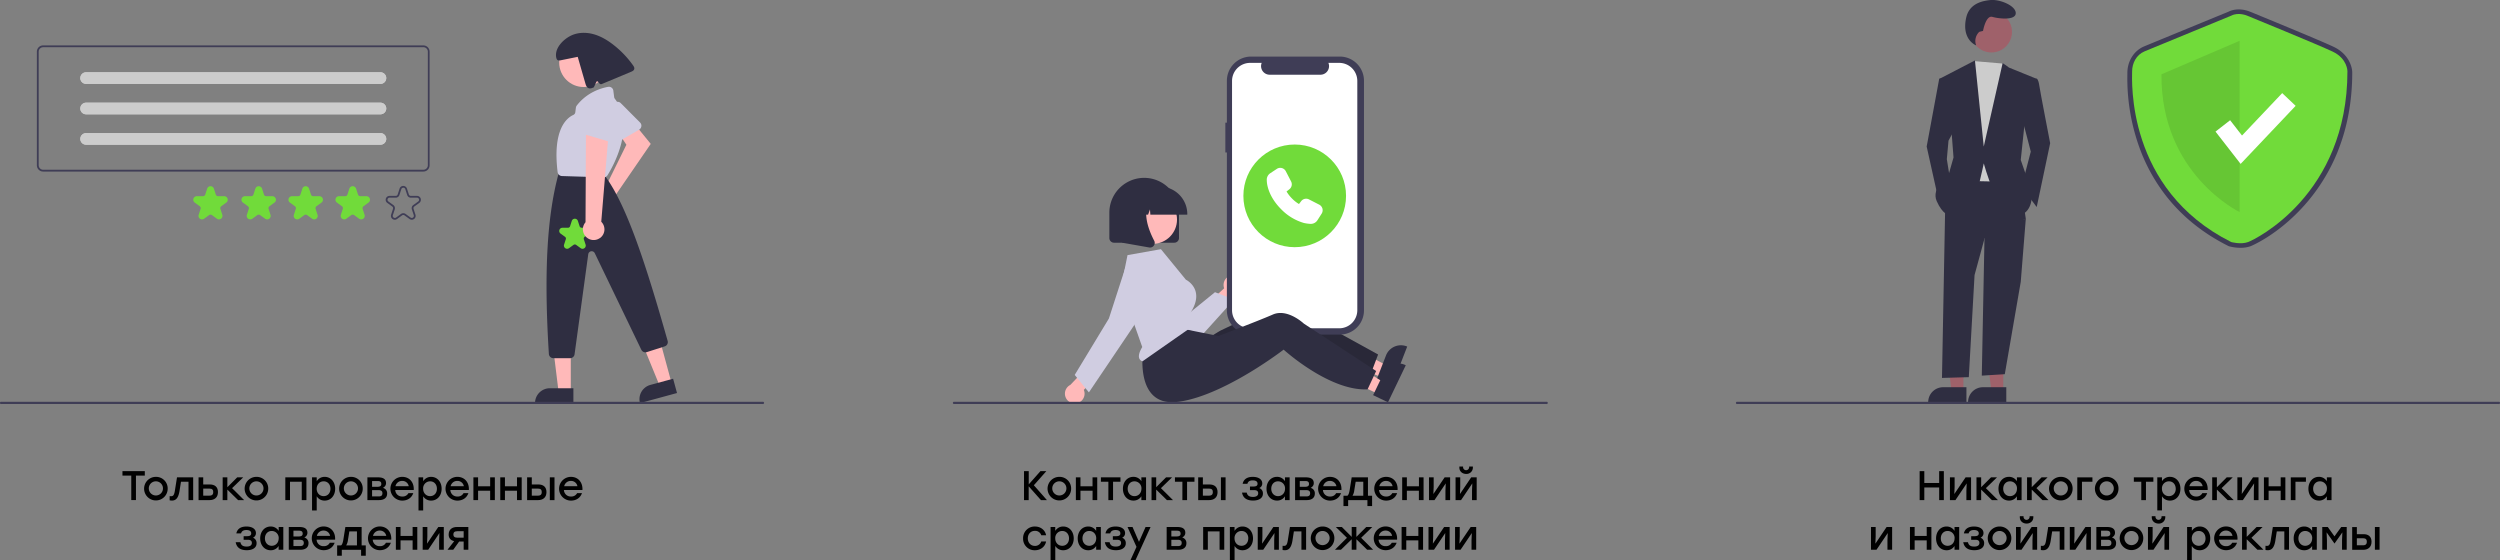<svg id="Layer_2" data-name="Layer 2" xmlns="http://www.w3.org/2000/svg" viewBox="0 0 2175.19 487.33"><rect x="0" y="0" width="2175.19" height="487.33" fill="#808080" stroke="none"/><defs><style>.cls-1{fill:#ffb9b9;}.cls-2{fill:#d0cde1;}.cls-3{fill:#2f2e41;}.cls-4{fill:#71db3a;}.cls-5{fill:#3f3d56;}.cls-6{fill:#ccc;}.cls-10,.cls-7{isolation:isolate;}.cls-7{opacity:0.1;}.cls-8{fill:#fff;}.cls-9{fill:#9f616a;}.cls-10{opacity:0.14;}</style></defs><path class="cls-1" d="M5431.53,2636a8.52,8.52,0,0,1,1.4-.3l19-38.56-5.8-8.69,12-10.45,15,18.4L5442.49,2641a9.1,9.1,0,1,1-12-4.59,9.58,9.58,0,0,1,1.06-.39Z" transform="translate(-4906.92 -2471.2)"/><path class="cls-2" d="M5463.92,2583.3a3.93,3.93,0,0,1-.88.7l-19.42,11.25a3.89,3.89,0,0,1-5.32-1.41l-.16-.29-9.44-20a3.88,3.88,0,0,1,1.33-4.89l12-8.19a3.89,3.89,0,0,1,5,.47l16.82,16.88a3.89,3.89,0,0,1,.08,5.43Z" transform="translate(-4906.92 -2471.2)"/><polygon class="cls-1" points="584.26 333.04 574.01 335.83 558.37 297.62 573.5 293.5 584.26 333.04"/><path class="cls-3" d="M5472.81,2806.09l19.77-5.37h0l3.39,12.44h0l-32.22,8.77h0A12.91,12.91,0,0,1,5472.81,2806.09Z" transform="translate(-4906.92 -2471.2)"/><polygon class="cls-1" points="496.63 340.86 486 340.86 480.95 299.88 496.63 299.88 496.63 340.86"/><path class="cls-3" d="M5385.34,2809h20.48v12.9h-33.38A12.89,12.89,0,0,1,5385.34,2809Z" transform="translate(-4906.92 -2471.2)"/><circle class="cls-1" cx="507.82" cy="54.43" r="21.28"/><path class="cls-3" d="M5402.9,2782.85h-14.52a3.93,3.93,0,0,1-3.9-3.66c-4.32-68.77-1.79-118.1,8-155.24a3,3,0,0,1,.16-.48l.77-1.94a3.87,3.87,0,0,1,3.62-2.45h29.86a3.84,3.84,0,0,1,3,1.36l4.05,4.73a3.11,3.11,0,0,1,.23.28c18.28,25.5,34.67,75.35,53.65,142.35a3.89,3.89,0,0,1-2.57,4.78l-15.6,5a3.93,3.93,0,0,1-4.7-2l-40.49-84a3,3,0,0,0-5.73.91l-11.9,87A3.92,3.92,0,0,1,5402.9,2782.85Z" transform="translate(-4906.92 -2471.2)"/><path class="cls-2" d="M5432.24,2625.51h-.13l-36.26-1.14a3.89,3.89,0,0,1-3.75-3.43c-4.6-37.21,8-47.18,13.64-49.73a3,3,0,0,0,1.75-2.38l.49-3.9a3.82,3.82,0,0,1,.77-1.9c8.83-11.44,20.89-15.1,27.29-16.27a3.89,3.89,0,0,1,4.52,3.15.58.58,0,0,1,0,.19l.73,5.6a3.12,3.12,0,0,0,.62,1.46c18.42,24.09-2.1,59.64-6.4,66.53h0A3.9,3.9,0,0,1,5432.24,2625.51Z" transform="translate(-4906.92 -2471.2)"/><path class="cls-3" d="M5457.68,2528a84.65,84.65,0,0,0-16.9-17.69c-5.37-4.2-11.35-7.78-17.95-9.5s-13.88-1.42-19.9,1.78-12.24,9.55-12.27,16.37c0,2.19.54,5.15,2.7,4.77l.62.08,15.6-3.15,6.65,23.06c.47,1.62,1.09,3.43,2.63,4.13s3.12,0,4.59-.58c.24-.1,2.31-4.75,2.31-4.75a.87.87,0,0,1,1.11-.52,1,1,0,0,1,.39.27l1.23,1.54a1.75,1.75,0,0,0,2,.52l25.44-10.63c1.17-.49,2.48-1.12,2.82-2.35S5458.38,2529,5457.68,2528Z" transform="translate(-4906.92 -2471.2)"/><path class="cls-4" d="M5413.78,2687.67a2.78,2.78,0,0,1-1.64-.54l-3.94-2.86a1.92,1.92,0,0,0-2.26,0l-3.94,2.86a2.78,2.78,0,0,1-3.89-.61,2.82,2.82,0,0,1-.4-2.5l1.51-4.64a1.89,1.89,0,0,0-.7-2.14l-3.94-2.87a2.79,2.79,0,0,1,1.64-5h4.87a1.91,1.91,0,0,0,1.83-1.32l1.5-4.64a2.79,2.79,0,0,1,5.3,0l1.51,4.64a1.89,1.89,0,0,0,1.82,1.32h4.88a2.79,2.79,0,0,1,1.63,5l-3.94,2.87a1.89,1.89,0,0,0-.7,2.14l1.51,4.64a2.8,2.8,0,0,1-2.65,3.65Z" transform="translate(-4906.92 -2471.2)"/><path class="cls-1" d="M5428.85,2678.4a9.3,9.3,0,0,0,2.28-13,9.82,9.82,0,0,0-1.06-1.26l6.74-81.34-20.06,2.76-.38,79a9.36,9.36,0,0,0,12.48,13.77Z" transform="translate(-4906.92 -2471.2)"/><path class="cls-2" d="M5438.12,2594.55a3.77,3.77,0,0,1-1.11-.16l-21.53-6.33a3.89,3.89,0,0,1-2.64-4.84c0-.1.06-.21.1-.31l8-20.58a3.88,3.88,0,0,1,4.47-2.4l14.22,3.09a3.9,3.9,0,0,1,3.07,3.92l-.66,23.82a3.89,3.89,0,0,1-3.89,3.79Z" transform="translate(-4906.92 -2471.2)"/><path class="cls-5" d="M5275.29,2620.48h-330.8A5.45,5.45,0,0,1,4939,2615v-98.85a5.45,5.45,0,0,1,5.45-5.45h330.8a5.46,5.46,0,0,1,5.45,5.45V2615A5.46,5.46,0,0,1,5275.29,2620.48Zm-330.8-108.19a3.9,3.9,0,0,0-3.9,3.89V2615a3.9,3.9,0,0,0,3.9,3.89h330.8a3.89,3.89,0,0,0,3.89-3.89v-98.85a3.89,3.89,0,0,0-3.89-3.89Z" transform="translate(-4906.92 -2471.2)"/><path class="cls-4" d="M5097.47,2662.1a3.05,3.05,0,0,1-1.8-.59l-4.34-3.16a2.1,2.1,0,0,0-2.48,0l-4.34,3.16a3.07,3.07,0,0,1-4.72-3.43l1.66-5.1a2.09,2.09,0,0,0-.76-2.36l-4.34-3.16a3.06,3.06,0,0,1,1.8-5.54h5.36a2.11,2.11,0,0,0,2-1.46l1.66-5.1a3.06,3.06,0,0,1,3.86-2,3.12,3.12,0,0,1,2,2l1.65,5.1a2.12,2.12,0,0,0,2,1.46H5102a3.06,3.06,0,0,1,1.8,5.54l-4.34,3.16a2.08,2.08,0,0,0-.77,2.36l1.66,5.1a3.08,3.08,0,0,1-2.92,4Z" transform="translate(-4906.92 -2471.2)"/><path class="cls-4" d="M5139.4,2662.1a3.05,3.05,0,0,1-1.8-.59l-4.34-3.16a2.1,2.1,0,0,0-2.48,0l-4.34,3.16a3.07,3.07,0,0,1-4.72-3.43l1.66-5.1a2.11,2.11,0,0,0-.77-2.36l-4.34-3.16a3.06,3.06,0,0,1,1.8-5.54h5.37a2.1,2.1,0,0,0,2-1.46l1.66-5.1a3.06,3.06,0,0,1,5.83,0l1.66,5.1a2.11,2.11,0,0,0,2,1.46H5144A3.07,3.07,0,0,1,5147,2645a3,3,0,0,1-1.27,2.47l-4.34,3.16a2.09,2.09,0,0,0-.76,2.36l1.65,5.1a3,3,0,0,1-1.11,3.43A3.05,3.05,0,0,1,5139.4,2662.1Z" transform="translate(-4906.92 -2471.2)"/><path class="cls-4" d="M5180.3,2662.1a3.05,3.05,0,0,1-1.8-.59l-4.35-3.16a2.1,2.1,0,0,0-2.48,0l-4.34,3.16a3.07,3.07,0,0,1-4.28-.68,3.1,3.1,0,0,1-.43-2.75l1.66-5.1a2.11,2.11,0,0,0-.77-2.36l-4.34-3.16a3.06,3.06,0,0,1,1.8-5.54h5.36a2.11,2.11,0,0,0,2-1.46l1.66-5.1a3.06,3.06,0,0,1,5.83,0l1.66,5.1a2.1,2.1,0,0,0,2,1.46h5.37a3.06,3.06,0,0,1,1.8,5.54l-4.34,3.16a2.11,2.11,0,0,0-.77,2.36l1.66,5.1a3,3,0,0,1-1.11,3.43A3.08,3.08,0,0,1,5180.3,2662.1Z" transform="translate(-4906.92 -2471.2)"/><path class="cls-4" d="M5221.19,2662.1a3.08,3.08,0,0,1-1.8-.59l-4.34-3.16a2.1,2.1,0,0,0-2.48,0l-4.34,3.16a3.06,3.06,0,0,1-4.71-3.43l1.65-5.1a2.09,2.09,0,0,0-.76-2.36l-4.34-3.16a3.06,3.06,0,0,1,1.8-5.54h5.36a2.11,2.11,0,0,0,2-1.46l1.66-5.1a3.06,3.06,0,0,1,3.86-2,3.12,3.12,0,0,1,2,2l1.65,5.1a2.12,2.12,0,0,0,2,1.46h5.37a3.06,3.06,0,0,1,1.8,5.54l-4.34,3.16a2.11,2.11,0,0,0-.77,2.36l1.66,5.1a3.08,3.08,0,0,1-2.92,4Z" transform="translate(-4906.92 -2471.2)"/><path class="cls-5" d="M5250.41,2662.4a3.38,3.38,0,0,1-3.2-4.41l1.66-5.11a1.8,1.8,0,0,0-.66-2l-4.34-3.15a3.37,3.37,0,0,1-.74-4.7,3.33,3.33,0,0,1,2.72-1.39h5.37a1.8,1.8,0,0,0,1.72-1.25l1.65-5.1a3.37,3.37,0,0,1,6.41,0l1.65,5.1a1.81,1.81,0,0,0,1.72,1.25h5.37a3.37,3.37,0,0,1,2,6.09l-4.34,3.15a1.8,1.8,0,0,0-.66,2l1.66,5.11a3.36,3.36,0,0,1-5.18,3.76l-4.34-3.15a1.79,1.79,0,0,0-2.13,0l-4.34,3.15A3.33,3.33,0,0,1,5250.41,2662.4Zm7.39-5.71a3.32,3.32,0,0,1,2,.65l4.34,3.15a1.81,1.81,0,0,0,2.79-2l-1.66-5.11a3.37,3.37,0,0,1,1.22-3.76l4.34-3.15a1.81,1.81,0,0,0-1.06-3.27h-5.37a3.37,3.37,0,0,1-3.2-2.33l-1.65-5.1a1.81,1.81,0,0,0-2.28-1.16,1.83,1.83,0,0,0-1.17,1.16l-1.65,5.1a3.36,3.36,0,0,1-3.2,2.33h-5.37a1.81,1.81,0,0,0-1.06,3.27l4.34,3.15a3.37,3.37,0,0,1,1.22,3.76l-1.66,5.11a1.81,1.81,0,0,0,2.79,2l4.34-3.15A3.33,3.33,0,0,1,5257.8,2656.69Z" transform="translate(-4906.92 -2471.2)"/><path class="cls-6" d="M4981.85,2534.08a5.06,5.06,0,0,0,0,10.12h256.08a5.06,5.06,0,0,0,0-10.12Z" transform="translate(-4906.92 -2471.2)"/><path class="cls-6" d="M4981.85,2560.54a5.06,5.06,0,0,0,0,10.12h256.08a5.06,5.06,0,0,0,0-10.12Z" transform="translate(-4906.92 -2471.2)"/><path class="cls-6" d="M4981.85,2587a5.06,5.06,0,0,0,0,10.12h256.08a5.06,5.06,0,0,0,0-10.12Z" transform="translate(-4906.92 -2471.2)"/><path class="cls-6" d="M4981.85,2534.08a5.06,5.06,0,0,0,0,10.12h256.08a5.06,5.06,0,0,0,0-10.12Z" transform="translate(-4906.92 -2471.2)"/><path class="cls-6" d="M4981.85,2560.54a5.06,5.06,0,0,0,0,10.12h256.08a5.06,5.06,0,0,0,0-10.12Z" transform="translate(-4906.92 -2471.2)"/><path class="cls-6" d="M4981.85,2587a5.06,5.06,0,0,0,0,10.12h256.08a5.06,5.06,0,0,0,0-10.12Z" transform="translate(-4906.92 -2471.2)"/><path class="cls-5" d="M6856.24,2686.81a38.74,38.74,0,0,1-9.53-1.23l-.61-.17-.57-.29c-20.57-10.31-37.92-23.93-51.57-40.48a153,153,0,0,1-26-46.24,177.86,177.86,0,0,1-10.07-62.69c0-.45,0-.79,0-1,0-10.37,5.76-19.47,14.66-23.18,6.82-2.84,68.72-28.27,73.19-30.1,8.43-4.22,17.41-.7,18.85-.09,3.22,1.32,60.45,24.73,72.81,30.62,12.75,6.06,16.15,17,16.15,22.45,0,24.83-4.3,48-12.79,69a159.67,159.67,0,0,1-28.7,46.26c-23.43,26.37-46.87,35.71-47.09,35.8A25.84,25.84,0,0,1,6856.24,2686.81Zm-5.64-11.33c2.08.47,6.88,1.17,10,0,4-1.45,24.1-11.89,42.9-33.05,26-29.24,39.17-66,39.18-109.24,0-.88-.66-7.13-8.94-11.07-12.44-5.92-73.45-30.87-74.07-31.12l-.17-.08c-1.28-.53-5.35-1.66-8.15-.19l-.56.26c-.68.28-68.09,28-75.28,31-5,2.1-6.82,7.29-6.82,11.45,0,.3,0,.74,0,1.31C6768.11,2564.34,6775,2637.16,6850.6,2675.48Z" transform="translate(-4906.92 -2471.2)"/><path class="cls-4" d="M6848.26,2484.84s-68,27.94-75.31,31-10.93,10.33-10.93,17.62-5.46,102.38,86.24,148.35c0,0,8.32,2.31,14.64,0s86.47-41.17,86.47-148.66c0,0,0-10.93-12.75-17s-74.41-31.28-74.41-31.28S6854.64,2481.5,6848.26,2484.84Z" transform="translate(-4906.92 -2471.2)"/><g class="cls-7"><path d="M6855.55,2506.71v149s-68.63-33-68-119.87Z" transform="translate(-4906.92 -2471.2)"/></g><polygon class="cls-8" points="1949.52 142.61 1927.66 114.5 1940.37 104.61 1950.72 117.92 1985.69 81.01 1997.38 92.09 1949.52 142.61"/><polygon class="cls-9" points="1743 300.54 1727.77 300.54 1732.68 340.32 1742.99 340.32 1743 300.54"/><path class="cls-3" d="M6652.55,2821.53h-33.26v-.42a12.94,12.94,0,0,1,12.94-13h20.32Z" transform="translate(-4906.92 -2471.2)"/><polygon class="cls-9" points="1708.31 300.54 1693.09 300.54 1697.99 340.32 1708.31 340.32 1708.31 300.54"/><path class="cls-3" d="M6617.86,2821.53H6584.6v-.42a13,13,0,0,1,12.95-13h20.31Z" transform="translate(-4906.92 -2471.2)"/><polygon class="cls-3" points="1762.6 190.37 1758.21 245.19 1744.32 325.58 1724.31 326.83 1726.78 200.6 1762.6 190.37"/><path class="cls-3" d="M6611.05,2620.64l52.62.73,5.85,40.2-35.82,16.81-8.77,32.16-5,88.82-23.34.67,2.8-149.43Z" transform="translate(-4906.92 -2471.2)"/><circle class="cls-9" cx="1732.68" cy="27.74" r="17.9"/><polygon class="cls-6" points="1743.18 55.36 1752.36 66.84 1747.98 158.21 1713.62 157.47 1707.78 77.8 1715.09 57.34 1717.83 53.19 1743.18 55.36"/><path class="cls-3" d="M6665.86,2572.4l8,30.7-8,30.69,13.16,17.55,11.7-55.55s-8.78-45.32-9.51-50.44-2.19-5.84-2.19-5.84l-5.85.73Z" transform="translate(-4906.92 -2471.2)"/><polygon class="cls-3" points="1700.47 112.89 1695.35 122.39 1693.89 138.47 1696.81 156.74 1686.58 173.55 1676.35 127.51 1687.31 68.3 1691.7 68.3 1700.47 112.89"/><path class="cls-3" d="M6626.1,2510l.22.7s-12.9-4.84-8.69-24c2.63-11.95,13-14.65,21.15-15.46s22,4.88,22,11.39-14.64,4.88-20.34,3.26-8.13,12.2-8.13,12.2l-3.26.82A10.87,10.87,0,0,0,6626.1,2510Z" transform="translate(-4906.92 -2471.2)"/><path class="cls-3" d="M6668.06,2582.63l-2.93,27.77,5.85,16.82,3.65,16.08s0,15.34-14.61,16.08-27.05-46.05-27.05-46.05-2.19,10.23-3.65,16.08-26.31,29.23-26.31,29.23-5.85-.73-11-12.42,10.23-22.66,10.23-22.66l4.39-15.35-1.46-19-10.24-49.7,30.34-15.72,7.67,74.92,16.45-72.73,5.48,4,23.39,9.51Z" transform="translate(-4906.92 -2471.2)"/><polygon class="cls-1" points="1202.39 328.31 1206.41 317.97 1168.47 297.56 1162.54 312.81 1202.39 328.31"/><path class="cls-3" d="M6130.84,2772.55a13.92,13.92,0,0,0-18,7.92h0l-2.71,7-4.18,10.75-1,2.63,13.39,5.21,12.95-33.32Z" transform="translate(-4906.92 -2471.2)"/><path class="cls-3" d="M6105.94,2779.62l-1.74,4.64-4.36,11.56-.11.29c-11.11,1.43-23.29-1.37-34.55-5.72a140.79,140.79,0,0,1-13.22-5.9c-6.37-3.22-12.08-6.61-16.63-9.52-6.85-4.4-11.08-7.7-11.08-7.7s-1.12,1-3.15,2.75c-2.71,2.32-7.05,5.95-12.54,10.21q-3.15,2.46-6.75,5.15c-17.72,13.15-40.47-21.93-40.47-21.93s6.4-4.08,8.07-4.87c5.38-2.54,18-8.55,28.93-13.89,5.62-2.75,10.77-5.34,14.23-7.17,12.25-6.52,27.47,5.82,27.47,5.82Z" transform="translate(-4906.92 -2471.2)"/><g class="cls-10"><path d="M6105.94,2779.62l-1.74,4.64-4.36,11.56-.11.29c-11.11,1.43-23.29-1.37-34.55-5.72a140.79,140.79,0,0,1-13.22-5.9c-6.37-3.22-12.08-6.61-16.63-9.52-6.85-4.4-11.08-7.7-11.08-7.7s-1.12,1-3.15,2.75c-2.71,2.32-7.05,5.95-12.54,10.21q-3.15,2.46-6.75,5.15c-17.72,13.15-40.47-21.93-40.47-21.93s6.4-4.08,8.07-4.87c5.38-2.54,18-8.55,28.93-13.89,5.62-2.75,10.77-5.34,14.23-7.17,12.25-6.52,27.47,5.82,27.47,5.82Z" transform="translate(-4906.92 -2471.2)"/></g><path class="cls-1" d="M5978.53,2710.77a8.47,8.47,0,0,0-6.88,9.81,7.22,7.22,0,0,0,.39,1.45l-14.27,13.11,5.86,10.62,19.88-18.81a8.52,8.52,0,0,0-5-16.18Z" transform="translate(-4906.92 -2471.2)"/><path class="cls-2" d="M5935.62,2770.4c-.64,0-1.29,0-1.93-.08a22.78,22.78,0,0,1-18.36-12.26l-22.85-44a12.62,12.62,0,0,1,21.82-12.63l21.08,47.29,28.68-23.3,16.61,6.46-28,31A23.08,23.08,0,0,1,5935.62,2770.4Z" transform="translate(-4906.92 -2471.2)"/><path class="cls-1" d="M5844,2822a8.49,8.49,0,0,0,6.37-10.16,8.72,8.72,0,0,0-.46-1.42l13.56-13.84-6.4-10.29-18.88,19.81A8.52,8.52,0,0,0,5844,2822Z" transform="translate(-4906.92 -2471.2)"/><path class="cls-5" d="M5973.07,2577.91h1.33V2541.5a21.08,21.08,0,0,1,21.08-21.08h77.14a21.07,21.07,0,0,1,21.07,21.08v199.75a21.07,21.07,0,0,1-21.07,21.08h-77.14a21.08,21.08,0,0,1-21.08-21.08V2603.83h-1.33Z" transform="translate(-4906.92 -2471.2)"/><path class="cls-8" d="M5994.63,2525.91h10.06a7.49,7.49,0,0,0,6.93,10.3h44.19a7.48,7.48,0,0,0,7.48-7.48,7.35,7.35,0,0,0-.56-2.82h9.41a15.74,15.74,0,0,1,15.74,15.73h0v199.47a15.74,15.74,0,0,1-15.74,15.73h-77.51a15.73,15.73,0,0,1-15.74-15.73h0V2541.64A15.73,15.73,0,0,1,5994.63,2525.91Z" transform="translate(-4906.92 -2471.2)"/><circle class="cls-4" cx="1126.5" cy="170.41" r="44.66"/><path class="cls-3" d="M5928.66,2682.37h-52.45a4.07,4.07,0,0,1-4.07-4.07v-22.6a30.3,30.3,0,0,1,60.59,0v22.6A4.08,4.08,0,0,1,5928.66,2682.37Z" transform="translate(-4906.92 -2471.2)"/><polygon class="cls-1" points="1199.19 342.84 1203.99 332.85 1167.72 309.58 1160.64 324.33 1199.19 342.84"/><path class="cls-3" d="M6129.64,2788.82a13.91,13.91,0,0,0-18.56,6.51h0l-3.24,6.74-5,10.39-1.22,2.55,12.94,6.23,15.48-32.23Z" transform="translate(-4906.92 -2471.2)"/><path class="cls-3" d="M6104.28,2794l-2.1,4.48-5.24,11.2-.12.28c-11.19.57-23.12-3.16-34-8.36a139.54,139.54,0,0,1-12.73-6.9c-6.11-3.7-11.53-7.52-15.85-10.77-6.49-4.91-10.46-8.53-10.46-8.53s-1.19.93-3.34,2.5c-2.89,2.11-7.49,5.39-13.3,9.22-2.21,1.48-4.59,3-7.12,4.62-18.68,11.74-45.25,26.05-67.85,29.07-39.68,5.3-30.34-47.66-30.34-47.66l31.58-16.4,13.41,2.72,14.93,3,5.29,1.08,2.73-1c5.56-2.13,18.63-7.15,29.91-11.63,5.82-2.32,11.15-4.49,14.74-6.06,12.72-5.56,26.95,7.91,26.95,7.91Z" transform="translate(-4906.92 -2471.2)"/><circle class="cls-1" cx="1002.94" cy="191.03" r="21.15"/><path class="cls-2" d="M5882.35,2720.93l18.42,52.23-.11.18c-2.56,4.24-3.4,7.65-2.42,9.88a4.31,4.31,0,0,0,2.73,2.36l43.59-30.47L5943,2742.9l.09-.14c4.21-6.74,5.58-12.85,4.05-18.15-2-6.87-8.25-10-8.31-10l-.15-.11L5917,2688l-29.06,5.17Z" transform="translate(-4906.92 -2471.2)"/><path class="cls-2" d="M5854.34,2812.6,5842,2797.41l29.75-49.1,13.87-42.88.43.14-.43-.14a17.23,17.23,0,0,1,32.78,10.61,17.49,17.49,0,0,1-2.07,4.26l-25.46,38.14Z" transform="translate(-4906.92 -2471.2)"/><path class="cls-3" d="M5939.89,2658h-32.07l-.33-4.61-1.64,4.61h-4.94l-.65-9.13L5897,2658h-9.55v-.46a24,24,0,0,1,24-24h4.52a24,24,0,0,1,24,24Z" transform="translate(-4906.92 -2471.2)"/><path class="cls-3" d="M5907.56,2686.59a4.37,4.37,0,0,1-.72-.06l-23.48-4.15v-38.81h25.85l-.64.75c-8.91,10.39-2.2,27.22,2.59,36.34a4.06,4.06,0,0,1-3.6,5.93Z" transform="translate(-4906.92 -2471.2)"/><path class="cls-5" d="M6252.32,2822.71H5736.71a1,1,0,0,1,0-1.91h515.61a1,1,0,1,1,0,1.91Z" transform="translate(-4906.92 -2471.2)"/><path class="cls-8" d="M6057.56,2652.74a5.57,5.57,0,0,0-2.73-3.44l-9-4.61a5.4,5.4,0,0,0-6.75,1.49l-1.95,2.53a28.74,28.74,0,0,1-6-4.74,29.78,29.78,0,0,1-4.81-6.17l2.47-1.94a5.44,5.44,0,0,0,1.49-6.76l-4.61-8.89a5.46,5.46,0,0,0-3.44-2.79,5.4,5.4,0,0,0-4.35.71l-5.71,3.77a6.8,6.8,0,0,0-3.05,6.23,25.33,25.33,0,0,0,.78,5.52c1.68,6.82,5.9,13.83,11.81,19.67a45,45,0,0,0,19.68,11.88,35.51,35.51,0,0,0,5.58.78h.45a6.75,6.75,0,0,0,5.78-3.18l3.7-5.78a5.49,5.49,0,0,0,.65-4.28Z" transform="translate(-4906.92 -2471.2)"/><path d="M5032.91,2885h-7.7v21.31h-4.07V2885h-7.67v-3.89h19.44Z" transform="translate(-4906.92 -2471.2)"/><path d="M5052.82,2896.43a10.26,10.26,0,1,1-10.26-10.33A10.09,10.09,0,0,1,5052.82,2896.43Zm-16.42,0a6.16,6.16,0,1,0,6.16-6.44A6.12,6.12,0,0,0,5036.4,2896.43Z" transform="translate(-4906.92 -2471.2)"/><path d="M5075,2886.53v19.8h-4.07v-16h-6.55l-1.3,8.28c-1,5.9-3.16,8.13-6.55,8.13a13.71,13.71,0,0,1-2-.21v-3.67c.39,0,.79.1,1.19.1,1.9,0,2.73-1,3.34-4.71l1.87-11.74Z" transform="translate(-4906.92 -2471.2)"/><path d="M5096.56,2899.38c0,4.76-3.17,6.95-7.24,6.95h-9.64v-19.8h4.06v6.19h5.73C5093.54,2892.72,5096.56,2894.63,5096.56,2899.38Zm-4.1,0c0-1.83-.73-3.06-3.21-3.06h-5.51v6.12h5.47C5091.7,2902.44,5092.46,2901.15,5092.46,2899.38Z" transform="translate(-4906.92 -2471.2)"/><path d="M5114.05,2906.33l-9.32-9.14v9.14h-4.07v-19.8h4.07v8.57l8.57-8.57h5.22l-9.68,9.4,10.47,10.4Z" transform="translate(-4906.92 -2471.2)"/><path d="M5140.3,2896.43A10.26,10.26,0,1,1,5130,2886.1,10.09,10.09,0,0,1,5140.3,2896.43Zm-16.42,0A6.16,6.16,0,1,0,5130,2890,6.12,6.12,0,0,0,5123.88,2896.43Z" transform="translate(-4906.92 -2471.2)"/><path d="M5173.53,2906.33h-4.07v-16h-10.22v16h-4.07v-19.8h18.36Z" transform="translate(-4906.92 -2471.2)"/><path d="M5198.54,2896.43c0,6.05-3.85,10.33-9.14,10.33a8,8,0,0,1-6.91-3.74v12.31h-4.07v-28.8h4.07v3.39a8,8,0,0,1,6.95-3.82C5194.62,2886.1,5198.54,2890.39,5198.54,2896.43Zm-4.1,0c0-3.78-2.45-6.44-5.9-6.44s-6.08,2.66-6.08,6.44,2.62,6.45,6.08,6.45S5194.44,2900.25,5194.44,2896.43Z" transform="translate(-4906.92 -2471.2)"/><path d="M5222.52,2896.43a10.26,10.26,0,1,1-10.26-10.33A10.09,10.09,0,0,1,5222.52,2896.43Zm-16.41,0a6.16,6.16,0,1,0,6.15-6.44A6.12,6.12,0,0,0,5206.11,2896.43Z" transform="translate(-4906.92 -2471.2)"/><path d="M5243.76,2900.64c0,3.75-2.7,5.69-7.09,5.69h-10.08v-19.8h9.21c4.29,0,7,1.37,7,5,0,2-1.08,3.2-2.7,4.17A4.79,4.79,0,0,1,5243.76,2900.64Zm-8.28-10.9h-4.82v5h4.75c2.45,0,3.28-1,3.28-2.41C5238.69,2890.71,5238,2889.74,5235.48,2889.74Zm4.18,10.58c0-1.62-.87-2.66-3.28-2.66h-5.72v5.47h5.76C5238.94,2903.13,5239.66,2902,5239.66,2900.32Z" transform="translate(-4906.92 -2471.2)"/><path d="M5266.91,2897.55h-16.09a5.86,5.86,0,0,0,6.19,5.65,5.55,5.55,0,0,0,5.29-2.95h4.21c-1.55,4.43-5.33,6.51-9.54,6.51a10.33,10.33,0,0,1-.07-20.66C5263.27,2886.1,5267.3,2891,5266.91,2897.55Zm-15.88-3.31h11.52a5.6,5.6,0,0,0-5.65-4.61A5.85,5.85,0,0,0,5251,2894.24Z" transform="translate(-4906.92 -2471.2)"/><path d="M5291.17,2896.43c0,6.05-3.85,10.33-9.14,10.33a8,8,0,0,1-6.91-3.74v12.31h-4.07v-28.8h4.07v3.39a8,8,0,0,1,6.94-3.82C5287.25,2886.1,5291.17,2890.39,5291.17,2896.43Zm-4.1,0c0-3.78-2.45-6.44-5.91-6.44a6.08,6.08,0,0,0-6.08,6.44c0,3.82,2.63,6.45,6.08,6.45S5287.07,2900.25,5287.07,2896.43Z" transform="translate(-4906.92 -2471.2)"/><path d="M5314.86,2897.55h-16.09a5.86,5.86,0,0,0,6.19,5.65,5.54,5.54,0,0,0,5.29-2.95h4.21c-1.54,4.43-5.32,6.51-9.54,6.51a10.33,10.33,0,0,1-.07-20.66C5311.22,2886.1,5315.26,2891,5314.86,2897.55Zm-15.87-3.31h11.51a5.6,5.6,0,0,0-5.65-4.61A5.83,5.83,0,0,0,5299,2894.24Z" transform="translate(-4906.92 -2471.2)"/><path d="M5337.47,2886.53v19.8h-4.07v-8.17h-10.51v8.17h-4.07v-19.8h4.07v7.78h10.51v-7.78Z" transform="translate(-4906.92 -2471.2)"/><path d="M5360.83,2886.53v19.8h-4.07v-8.17h-10.51v8.17h-4.06v-19.8h4.06v7.78h10.51v-7.78Z" transform="translate(-4906.92 -2471.2)"/><path d="M5382.39,2899.38c0,4.76-3.16,6.95-7.23,6.95h-9.61v-19.8h4.07v6.19h5.68C5379.37,2892.72,5382.39,2894.63,5382.39,2899.38Zm-4.1,0c0-1.83-.72-3.06-3.2-3.06h-5.47v6.12h5.4C5377.5,2902.44,5378.29,2901.15,5378.29,2899.38Zm11.09-12.85v19.8h-4.07v-19.8Z" transform="translate(-4906.92 -2471.2)"/><path d="M5413.68,2897.55h-16.09a5.86,5.86,0,0,0,6.19,5.65,5.56,5.56,0,0,0,5.29-2.95h4.21c-1.55,4.43-5.32,6.51-9.54,6.51a10.33,10.33,0,0,1-.07-20.66C5410,2886.1,5414.07,2891,5413.68,2897.55Zm-15.88-3.31h11.52a5.6,5.6,0,0,0-5.65-4.61A5.85,5.85,0,0,0,5397.8,2894.24Z" transform="translate(-4906.92 -2471.2)"/><path d="M5130.16,2943.92c0,3.81-3.34,6-8.53,6-6.19,0-8.89-2.84-9.64-6.94h4.1c.58,2.73,2.34,3.78,5.44,3.78s4.53-1.26,4.53-3.17c0-1.37-.65-2.74-3.49-2.74h-3.67v-3.13h3c2.77,0,3.6-1,3.6-2.45,0-1.62-1.12-2.91-4.21-2.91-2.13,0-4.07.68-4.61,2.95h-4.14c.72-3.46,3.31-6,8.82-6,5,0,8.24,2.2,8.24,5.73a4.23,4.23,0,0,1-2.59,4A4.88,4.88,0,0,1,5130.16,2943.92Z" transform="translate(-4906.92 -2471.2)"/><path d="M5153.42,2929.73v19.8h-4.07v-3.31a7.9,7.9,0,0,1-6.91,3.74c-5.29,0-9.14-4.28-9.14-10.33s3.92-10.33,9.1-10.33a8,8,0,0,1,7,3.82v-3.39Zm-4,9.9a6.08,6.08,0,0,0-6.09-6.44c-3.45,0-5.9,2.66-5.9,6.44s2.48,6.45,5.9,6.45S5149.39,2943.45,5149.39,2939.63Z" transform="translate(-4906.92 -2471.2)"/><path d="M5175.34,2943.84c0,3.75-2.7,5.69-7.09,5.69h-10.08v-19.8h9.22c4.28,0,7,1.37,7,5,0,2-1.08,3.2-2.7,4.17A4.79,4.79,0,0,1,5175.34,2943.84Zm-8.28-10.9h-4.82v5H5167c2.45,0,3.28-1,3.28-2.41C5170.27,2933.91,5169.55,2932.94,5167.06,2932.94Zm4.18,10.58c0-1.62-.86-2.66-3.28-2.66h-5.72v5.47H5168C5170.52,2946.33,5171.24,2945.18,5171.24,2943.52Z" transform="translate(-4906.92 -2471.2)"/><path d="M5198.49,2940.75H5182.4a5.86,5.86,0,0,0,6.19,5.65,5.54,5.54,0,0,0,5.29-3h4.21c-1.54,4.43-5.32,6.51-9.53,6.51a10.33,10.33,0,0,1-.08-20.66C5194.86,2929.3,5198.89,2934.23,5198.49,2940.75Zm-15.87-3.31h11.51a5.6,5.6,0,0,0-5.65-4.61A5.83,5.83,0,0,0,5182.62,2937.44Z" transform="translate(-4906.92 -2471.2)"/><path d="M5225.17,2945.72v9h-4.07v-5.15h-16.78v5.15h-4.06v-9h3.45c.9-.69,1.48-2.2,1.95-5l1.76-11h14.15v16Zm-7.67,0v-12.17h-6.62l-1.19,7.34a12,12,0,0,1-1.55,4.83Z" transform="translate(-4906.92 -2471.2)"/><path d="M5247.34,2940.75h-16.09a5.87,5.87,0,0,0,6.19,5.65,5.54,5.54,0,0,0,5.29-3H5247c-1.55,4.43-5.33,6.51-9.54,6.51a10.33,10.33,0,0,1-.07-20.66C5243.71,2929.3,5247.74,2934.23,5247.34,2940.75Zm-15.87-3.31H5243a5.61,5.61,0,0,0-5.65-4.61A5.84,5.84,0,0,0,5231.47,2937.44Z" transform="translate(-4906.92 -2471.2)"/><path d="M5270,2929.73v19.8h-4.07v-8.17h-10.51v8.17h-4.07v-19.8h4.07v7.78h10.51v-7.78Z" transform="translate(-4906.92 -2471.2)"/><path d="M5293.06,2929.73v19.8H5289v-8.28l.26-6.26-9.79,14.54h-4.79v-19.8h4.07V2938l-.26,6.23,9.79-14.51Z" transform="translate(-4906.92 -2471.2)"/><path d="M5314.41,2929.73v19.8h-4.07v-7.16h-3.92l-5.15,7.16h-5l5.79-7.45c-2.73-.68-4.78-2.41-4.78-5.72,0-4.57,3.13-6.63,7.19-6.63Zm-4.07,9.29v-5.61h-5.65c-2.52,0-3.31,1.22-3.31,2.88s1,2.73,3.42,2.73Z" transform="translate(-4906.92 -2471.2)"/><path d="M6598.21,2881.13v25.2h-4.06v-11h-12.93v11h-4.06v-25.2h4.06v10.3h12.93v-10.3Z" transform="translate(-4906.92 -2471.2)"/><path d="M6621.9,2886.53v19.8h-4.07v-8.28l.26-6.26-9.79,14.54h-4.79v-19.8h4.07v8.28l-.26,6.23,9.8-14.51Z" transform="translate(-4906.92 -2471.2)"/><path d="M6640,2906.33l-9.32-9.14v9.14h-4.07v-19.8h4.07v8.57l8.57-8.57h5.21l-9.68,9.4,10.48,10.4Z" transform="translate(-4906.92 -2471.2)"/><path d="M6665.86,2886.53v19.8h-4.07V2903a7.91,7.91,0,0,1-6.91,3.74c-5.29,0-9.14-4.28-9.14-10.33s3.92-10.33,9.1-10.33a8,8,0,0,1,6.95,3.82v-3.39Zm-4,9.9a6.08,6.08,0,0,0-6.09-6.44c-3.45,0-5.9,2.66-5.9,6.44s2.48,6.45,5.9,6.45S6661.83,2900.25,6661.83,2896.43Z" transform="translate(-4906.92 -2471.2)"/><path d="M6684,2906.33l-9.32-9.14v9.14h-4.07v-19.8h4.07v8.57l8.57-8.57h5.22l-9.69,9.4,10.48,10.4Z" transform="translate(-4906.92 -2471.2)"/><path d="M6710.25,2896.43A10.26,10.26,0,1,1,6700,2886.1,10.09,10.09,0,0,1,6710.25,2896.43Zm-16.42,0A6.16,6.16,0,1,0,6700,2890,6.12,6.12,0,0,0,6693.83,2896.43Z" transform="translate(-4906.92 -2471.2)"/><path d="M6727.49,2890.35h-9.11v16h-4.06v-19.8h13.17Z" transform="translate(-4906.92 -2471.2)"/><path d="M6750.17,2896.43a10.26,10.26,0,1,1-10.26-10.33A10.09,10.09,0,0,1,6750.17,2896.43Zm-16.42,0a6.17,6.17,0,1,0,6.16-6.44A6.12,6.12,0,0,0,6733.75,2896.43Z" transform="translate(-4906.92 -2471.2)"/><path d="M6780.52,2890.35h-6.45v16H6770v-16h-6.48v-3.82h17Z" transform="translate(-4906.92 -2471.2)"/><path d="M6804.06,2896.43c0,6.05-3.85,10.33-9.14,10.33A8,8,0,0,1,6788,2903v12.31h-4.07v-28.8H6788v3.39a8,8,0,0,1,6.94-3.82C6800.14,2886.1,6804.06,2890.39,6804.06,2896.43Zm-4.1,0c0-3.78-2.45-6.44-5.91-6.44a6.08,6.08,0,0,0-6.08,6.44c0,3.82,2.63,6.45,6.08,6.45S6800,2900.25,6800,2896.43Z" transform="translate(-4906.92 -2471.2)"/><path d="M6827.75,2897.55h-16.09a5.86,5.86,0,0,0,6.19,5.65,5.55,5.55,0,0,0,5.29-2.95h4.21c-1.55,4.43-5.32,6.51-9.54,6.51a10.33,10.33,0,0,1-.07-20.66C6824.11,2886.1,6828.14,2891,6827.75,2897.55Zm-15.88-3.31h11.52a5.6,5.6,0,0,0-5.65-4.61A5.85,5.85,0,0,0,6811.87,2894.24Z" transform="translate(-4906.92 -2471.2)"/><path d="M6845.1,2906.33l-9.32-9.14v9.14h-4.07v-19.8h4.07v8.57l8.56-8.57h5.22l-9.68,9.4,10.48,10.4Z" transform="translate(-4906.92 -2471.2)"/><path d="M6872,2886.53v19.8h-4.07v-8.28l.26-6.26-9.8,14.54h-4.78v-19.8h4.07v8.28l-.26,6.23,9.79-14.51Z" transform="translate(-4906.92 -2471.2)"/><path d="M6895.36,2886.53v19.8h-4.07v-8.17h-10.51v8.17h-4.07v-19.8h4.07v7.78h10.51v-7.78Z" transform="translate(-4906.92 -2471.2)"/><path d="M6913.25,2890.35h-9.11v16h-4.07v-19.8h13.18Z" transform="translate(-4906.92 -2471.2)"/><path d="M6935.53,2886.53v19.8h-4.07V2903a7.9,7.9,0,0,1-6.91,3.74c-5.29,0-9.14-4.28-9.14-10.33s3.92-10.33,9.11-10.33a8,8,0,0,1,6.94,3.82v-3.39Zm-4,9.9a6.08,6.08,0,0,0-6.08-6.44c-3.46,0-5.91,2.66-5.91,6.44s2.49,6.45,5.91,6.45S6931.5,2900.25,6931.5,2896.43Z" transform="translate(-4906.92 -2471.2)"/><path d="M6553.22,2929.73v19.8h-4.07v-8.28l.25-6.26-9.79,14.54h-4.79v-19.8h4.07V2938l-.25,6.23,9.79-14.51Z" transform="translate(-4906.92 -2471.2)"/><path d="M6587.38,2929.73v19.8h-4.07v-8.17H6572.8v8.17h-4.07v-19.8h4.07v7.78h10.51v-7.78Z" transform="translate(-4906.92 -2471.2)"/><path d="M6611.57,2929.73v19.8h-4.07v-3.31a7.9,7.9,0,0,1-6.91,3.74c-5.29,0-9.14-4.28-9.14-10.33s3.92-10.33,9.11-10.33a8,8,0,0,1,6.94,3.82v-3.39Zm-4,9.9a6.08,6.08,0,0,0-6.08-6.44c-3.46,0-5.91,2.66-5.91,6.44s2.49,6.45,5.91,6.45S6607.54,2943.45,6607.54,2939.63Z" transform="translate(-4906.92 -2471.2)"/><path d="M6633.28,2943.92c0,3.81-3.35,6-8.53,6-6.19,0-8.89-2.84-9.65-6.94h4.1c.58,2.73,2.34,3.78,5.44,3.78s4.53-1.26,4.53-3.17c0-1.37-.64-2.74-3.49-2.74H6622v-3.13H6625c2.77,0,3.6-1,3.6-2.45,0-1.62-1.11-2.91-4.21-2.91-2.12,0-4.07.68-4.61,2.95h-4.14c.72-3.46,3.32-6,8.82-6,5,0,8.25,2.2,8.25,5.73a4.24,4.24,0,0,1-2.6,4A4.87,4.87,0,0,1,6633.28,2943.92Z" transform="translate(-4906.92 -2471.2)"/><path d="M6656.93,2939.63a10.26,10.26,0,1,1-10.26-10.33A10.09,10.09,0,0,1,6656.93,2939.63Zm-16.41,0a6.16,6.16,0,1,0,6.15-6.44A6.11,6.11,0,0,0,6640.52,2939.63Z" transform="translate(-4906.92 -2471.2)"/><path d="M6679.39,2929.73v19.8h-4.06v-8.28l.25-6.26-9.79,14.54H6661v-19.8h4.07V2938l-.25,6.23,9.79-14.51Zm-15.08-8.56v-.83h3.24v.68a2.65,2.65,0,0,0,5.29,0v-.68h3.24v.83c0,3.49-2.73,5.58-5.87,5.58S6664.31,2924.66,6664.31,2921.17Z" transform="translate(-4906.92 -2471.2)"/><path d="M6703.08,2929.73v19.8H6699v-16h-6.55l-1.29,8.28c-1,5.9-3.17,8.13-6.55,8.13a12.59,12.59,0,0,1-2-.21v-3.67c.4,0,.79.1,1.19.1,1.91,0,2.73-1,3.35-4.71l1.87-11.74Z" transform="translate(-4906.92 -2471.2)"/><path d="M6726.19,2929.73v19.8h-4.06v-8.28l.25-6.26-9.79,14.54h-4.79v-19.8h4.07V2938l-.25,6.23,9.79-14.51Z" transform="translate(-4906.92 -2471.2)"/><path d="M6748.08,2943.84c0,3.75-2.7,5.69-7.09,5.69h-10.08v-19.8h9.22c4.28,0,7,1.37,7,5,0,2-1.08,3.2-2.7,4.17A4.79,4.79,0,0,1,6748.08,2943.84Zm-8.28-10.9H6735v5h4.75c2.45,0,3.28-1,3.28-2.41C6743,2933.91,6742.29,2932.94,6739.8,2932.94Zm4.18,10.58c0-1.62-.87-2.66-3.28-2.66H6735v5.47h5.76C6743.26,2946.33,6744,2945.18,6744,2943.52Z" transform="translate(-4906.92 -2471.2)"/><path d="M6771.73,2939.63a10.26,10.26,0,1,1-10.26-10.33A10.09,10.09,0,0,1,6771.73,2939.63Zm-16.41,0a6.16,6.16,0,1,0,6.15-6.44A6.12,6.12,0,0,0,6755.32,2939.63Z" transform="translate(-4906.92 -2471.2)"/><path d="M6794.2,2929.73v19.8h-4.07v-8.28l.25-6.26-9.79,14.54h-4.79v-19.8h4.07V2938l-.25,6.23,9.79-14.51Zm-15.09-8.56v-.83h3.24v.68a2.65,2.65,0,0,0,5.29,0v-.68h3.24v.83a5.54,5.54,0,0,1-5.86,5.58C6781.85,2926.75,6779.11,2924.66,6779.11,2921.17Z" transform="translate(-4906.92 -2471.2)"/><path d="M6830,2939.63c0,6-3.86,10.33-9.15,10.33a8,8,0,0,1-6.91-3.74v12.31h-4.07v-28.8H6814v3.39a8,8,0,0,1,6.95-3.82C6826.09,2929.3,6830,2933.59,6830,2939.63Zm-4.11,0c0-3.78-2.45-6.44-5.9-6.44s-6.08,2.66-6.08,6.44,2.62,6.45,6.08,6.45S6825.91,2943.45,6825.91,2939.63Z" transform="translate(-4906.92 -2471.2)"/><path d="M6853.7,2940.75h-16.09a5.87,5.87,0,0,0,6.19,5.65,5.56,5.56,0,0,0,5.3-3h4.21c-1.55,4.43-5.33,6.51-9.54,6.51a10.33,10.33,0,0,1-.07-20.66C6850.07,2929.3,6854.1,2934.23,6853.7,2940.75Zm-15.87-3.31h11.52a5.61,5.61,0,0,0-5.65-4.61A5.84,5.84,0,0,0,6837.83,2937.44Z" transform="translate(-4906.92 -2471.2)"/><path d="M6871.06,2949.53l-9.33-9.14v9.14h-4.06v-19.8h4.06v8.57l8.57-8.57h5.22l-9.68,9.4,10.47,10.4Z" transform="translate(-4906.92 -2471.2)"/><path d="M6898.52,2929.73v19.8h-4.06v-16h-6.56l-1.29,8.28c-1,5.9-3.17,8.13-6.55,8.13a12.59,12.59,0,0,1-2-.21v-3.67c.4,0,.79.1,1.19.1,1.91,0,2.73-1,3.35-4.71l1.87-11.74Z" transform="translate(-4906.92 -2471.2)"/><path d="M6922.71,2929.73v19.8h-4.06v-3.31a7.91,7.91,0,0,1-6.91,3.74c-5.3,0-9.15-4.28-9.15-10.33s3.93-10.33,9.11-10.33a8,8,0,0,1,6.95,3.82v-3.39Zm-4,9.9a6.08,6.08,0,0,0-6.08-6.44c-3.46,0-5.9,2.66-5.9,6.44s2.48,6.45,5.9,6.45S6918.68,2943.45,6918.68,2939.63Z" transform="translate(-4906.92 -2471.2)"/><path d="M6948.74,2929.73v19.8h-4.07v-8.28l.29-6.87-6.8,9.68h-.11l-6.8-9.68.29,6.87v8.28h-4.07v-19.8h4.79l5.83,8.14,5.87-8.14Z" transform="translate(-4906.92 -2471.2)"/><path d="M6970.34,2942.58c0,4.76-3.17,7-7.23,7h-9.61v-19.8h4.06v6.19h5.69C6967.32,2935.92,6970.34,2937.83,6970.34,2942.58Zm-4.1,0c0-1.83-.72-3.06-3.2-3.06h-5.48v6.12h5.4C6965.45,2945.64,6966.24,2944.35,6966.24,2942.58Zm11.09-12.85v19.8h-4.07v-19.8Z" transform="translate(-4906.92 -2471.2)"/><path d="M5812.61,2906.33l-10.66-12v12h-4.06v-25.2H5802v11.52l10.19-11.52h5.11l-10.87,12.28,11.38,12.92Z" transform="translate(-4906.92 -2471.2)"/><path d="M5838.89,2896.43a10.26,10.26,0,1,1-10.26-10.33A10.09,10.09,0,0,1,5838.89,2896.43Zm-16.42,0a6.16,6.16,0,1,0,6.16-6.44A6.12,6.12,0,0,0,5822.47,2896.43Z" transform="translate(-4906.92 -2471.2)"/><path d="M5861.6,2886.53v19.8h-4.06v-8.17H5847v8.17H5843v-19.8H5847v7.78h10.51v-7.78Z" transform="translate(-4906.92 -2471.2)"/><path d="M5881.8,2890.35h-6.44v16h-4.07v-16h-6.48v-3.82h17Z" transform="translate(-4906.92 -2471.2)"/><path d="M5904.08,2886.53v19.8H5900V2903a7.9,7.9,0,0,1-6.91,3.74c-5.29,0-9.14-4.28-9.14-10.33s3.92-10.33,9.11-10.33a8,8,0,0,1,6.94,3.82v-3.39Zm-4,9.9A6.08,6.08,0,0,0,5894,2890c-3.46,0-5.91,2.66-5.91,6.44s2.49,6.45,5.91,6.45S5900.05,2900.25,5900.05,2896.43Z" transform="translate(-4906.92 -2471.2)"/><path d="M5922.23,2906.33l-9.33-9.14v9.14h-4.06v-19.8h4.06v8.57l8.57-8.57h5.22l-9.68,9.4,10.47,10.4Z" transform="translate(-4906.92 -2471.2)"/><path d="M5946.2,2890.35h-6.44v16h-4.07v-16h-6.48v-3.82h17Z" transform="translate(-4906.92 -2471.2)"/><path d="M5966.29,2899.38c0,4.76-3.17,6.95-7.24,6.95h-9.61v-19.8h4.07v6.19h5.69C5963.27,2892.72,5966.29,2894.63,5966.29,2899.38Zm-4.1,0c0-1.83-.72-3.06-3.21-3.06h-5.47v6.12h5.4C5961.39,2902.44,5962.19,2901.15,5962.19,2899.38Zm11.08-12.85v19.8h-4.06v-19.8Z" transform="translate(-4906.92 -2471.2)"/><path d="M6005.75,2900.72c0,3.81-3.35,6-8.54,6-6.19,0-8.89-2.84-9.64-6.94h4.1c.58,2.73,2.34,3.78,5.44,3.78s4.53-1.26,4.53-3.17c0-1.37-.65-2.74-3.49-2.74h-3.67v-3.13h3c2.77,0,3.6-1,3.6-2.45,0-1.62-1.12-2.91-4.21-2.91-2.13,0-4.07.68-4.61,3h-4.14c.72-3.46,3.31-6.05,8.82-6.05,5,0,8.24,2.2,8.24,5.72a4.24,4.24,0,0,1-2.59,4A4.87,4.87,0,0,1,6005.75,2900.72Z" transform="translate(-4906.92 -2471.2)"/><path d="M6029,2886.53v19.8h-4.07V2903a7.9,7.9,0,0,1-6.91,3.74c-5.29,0-9.14-4.28-9.14-10.33s3.92-10.33,9.11-10.33a8,8,0,0,1,6.94,3.82v-3.39Zm-4,9.9a6.08,6.08,0,0,0-6.09-6.44c-3.45,0-5.9,2.66-5.9,6.44s2.49,6.45,5.9,6.45S6025,2900.25,6025,2896.43Z" transform="translate(-4906.92 -2471.2)"/><path d="M6050.92,2900.64c0,3.75-2.7,5.69-7.09,5.69h-10.08v-19.8H6043c4.28,0,7,1.37,7,5,0,2-1.08,3.2-2.7,4.17A4.79,4.79,0,0,1,6050.92,2900.64Zm-8.28-10.9h-4.82v5h4.75c2.45,0,3.28-1,3.28-2.41C6045.85,2890.71,6045.13,2889.74,6042.64,2889.74Zm4.18,10.58c0-1.62-.86-2.66-3.28-2.66h-5.72v5.47h5.76C6046.1,2903.13,6046.82,2902,6046.82,2900.32Z" transform="translate(-4906.92 -2471.2)"/><path d="M6074.07,2897.55H6058a5.87,5.87,0,0,0,6.19,5.65,5.54,5.54,0,0,0,5.29-2.95h4.22c-1.55,4.43-5.33,6.51-9.54,6.51a10.33,10.33,0,0,1-.08-20.66C6070.44,2886.1,6074.47,2891,6074.07,2897.55Zm-15.87-3.31h11.52a5.62,5.62,0,0,0-5.66-4.61A5.83,5.83,0,0,0,6058.2,2894.24Z" transform="translate(-4906.92 -2471.2)"/><path d="M6100.75,2902.52v9h-4.07v-5.15h-16.77v5.15h-4.07v-9h3.45c.9-.69,1.48-2.2,1.95-5l1.76-11h14.15v16Zm-7.67,0v-12.17h-6.62l-1.19,7.34a12,12,0,0,1-1.55,4.83Z" transform="translate(-4906.92 -2471.2)"/><path d="M6122.92,2897.55h-16.09a5.87,5.87,0,0,0,6.19,5.65,5.56,5.56,0,0,0,5.3-2.95h4.21c-1.55,4.43-5.33,6.51-9.54,6.51a10.33,10.33,0,0,1-.07-20.66C6119.29,2886.1,6123.32,2891,6122.92,2897.55Zm-15.87-3.31h11.52a5.61,5.61,0,0,0-5.65-4.61A5.84,5.84,0,0,0,6107.05,2894.24Z" transform="translate(-4906.92 -2471.2)"/><path d="M6145.53,2886.53v19.8h-4.07v-8.17H6131v8.17h-4.07v-19.8H6131v7.78h10.51v-7.78Z" transform="translate(-4906.92 -2471.2)"/><path d="M6168.64,2886.53v19.8h-4.07v-8.28l.26-6.26-9.79,14.54h-4.79v-19.8h4.07v8.28l-.26,6.23,9.8-14.51Z" transform="translate(-4906.92 -2471.2)"/><path d="M6191.75,2886.53v19.8h-4.06v-8.28l.25-6.26-9.79,14.54h-4.79v-19.8h4.07v8.28l-.25,6.23,9.79-14.51Zm-15.08-8.56v-.83h3.24v.68a2.65,2.65,0,0,0,5.29,0v-.68h3.24v.83a5.54,5.54,0,0,1-5.86,5.58C6179.41,2883.55,6176.67,2881.46,6176.67,2878Z" transform="translate(-4906.92 -2471.2)"/><path d="M5797.09,2939.63a10.06,10.06,0,0,1,10.3-10.33c4.68,0,8.82,2.85,9.72,7.63h-4.21a5.5,5.5,0,0,0-5.51-3.85c-3.67,0-6.19,2.74-6.19,6.55s2.59,6.55,6.15,6.55a5.59,5.59,0,0,0,5.55-3.88h4.21c-.94,4.89-5.11,7.66-9.76,7.66A10,10,0,0,1,5797.09,2939.63Z" transform="translate(-4906.92 -2471.2)"/><path d="M5841.15,2939.63c0,6-3.85,10.33-9.14,10.33a8,8,0,0,1-6.91-3.74v12.31H5821v-28.8h4.07v3.39a8,8,0,0,1,6.95-3.82C5837.23,2929.3,5841.15,2933.59,5841.15,2939.63Zm-4.1,0c0-3.78-2.45-6.44-5.9-6.44a6.08,6.08,0,0,0-6.09,6.44c0,3.82,2.63,6.45,6.09,6.45S5837.05,2943.45,5837.05,2939.63Z" transform="translate(-4906.92 -2471.2)"/><path d="M5864.73,2929.73v19.8h-4.06v-3.31a7.91,7.91,0,0,1-6.91,3.74c-5.3,0-9.15-4.28-9.15-10.33s3.93-10.33,9.11-10.33a8,8,0,0,1,6.95,3.82v-3.39Zm-4,9.9c0-3.78-2.62-6.44-6.08-6.44s-5.9,2.66-5.9,6.44,2.48,6.45,5.9,6.45S5860.7,2943.45,5860.7,2939.63Z" transform="translate(-4906.92 -2471.2)"/><path d="M5886.44,2943.92c0,3.81-3.35,6-8.53,6-6.19,0-8.89-2.84-9.65-6.94h4.11c.57,2.73,2.34,3.78,5.43,3.78s4.54-1.26,4.54-3.17c0-1.37-.65-2.74-3.49-2.74h-3.67v-3.13h2.95c2.77,0,3.6-1,3.6-2.45,0-1.62-1.12-2.91-4.21-2.91-2.13,0-4.07.68-4.61,2.95h-4.14c.72-3.46,3.31-6,8.82-6,5,0,8.24,2.2,8.24,5.73a4.23,4.23,0,0,1-2.59,4A4.88,4.88,0,0,1,5886.44,2943.92Z" transform="translate(-4906.92 -2471.2)"/><path d="M5908,2929.73l-13.1,28.8h-4.36l5.22-11.52-7.81-17.28h4.36l5.61,12.89,5.73-12.89Z" transform="translate(-4906.92 -2471.2)"/><path d="M5939.18,2943.84c0,3.75-2.7,5.69-7.09,5.69H5922v-19.8h9.22c4.28,0,7,1.37,7,5,0,2-1.08,3.2-2.7,4.17A4.79,4.79,0,0,1,5939.18,2943.84Zm-8.28-10.9h-4.82v5h4.75c2.45,0,3.28-1,3.28-2.41C5934.11,2933.91,5933.39,2932.94,5930.9,2932.94Zm4.18,10.58c0-1.62-.87-2.66-3.28-2.66h-5.72v5.47h5.76C5934.36,2946.33,5935.08,2945.18,5935.08,2943.52Z" transform="translate(-4906.92 -2471.2)"/><path d="M5972.12,2949.53h-4.07v-16h-10.22v16h-4.07v-19.8h18.36Z" transform="translate(-4906.92 -2471.2)"/><path d="M5997.14,2939.63c0,6-3.85,10.33-9.14,10.33a8,8,0,0,1-6.91-3.74v12.31H5977v-28.8h4.07v3.39a8,8,0,0,1,6.94-3.82C5993.22,2929.3,5997.14,2933.59,5997.14,2939.63Zm-4.1,0c0-3.78-2.45-6.44-5.91-6.44a6.08,6.08,0,0,0-6.08,6.44c0,3.82,2.63,6.45,6.08,6.45S5993,2943.45,5993,2939.63Z" transform="translate(-4906.92 -2471.2)"/><path d="M6019.64,2929.73v19.8h-4.07v-8.28l.26-6.26-9.8,14.54h-4.78v-19.8h4.06V2938l-.25,6.23,9.79-14.51Z" transform="translate(-4906.92 -2471.2)"/><path d="M6043.33,2929.73v19.8h-4.07v-16h-6.55l-1.3,8.28c-1,5.9-3.16,8.13-6.55,8.13a12.35,12.35,0,0,1-2-.21v-3.67c.39,0,.79.1,1.19.1,1.9,0,2.73-1,3.34-4.71l1.87-11.74Z" transform="translate(-4906.92 -2471.2)"/><path d="M6067.92,2939.63a10.26,10.26,0,1,1-10.26-10.33A10.09,10.09,0,0,1,6067.92,2939.63Zm-16.42,0a6.16,6.16,0,1,0,6.16-6.44A6.12,6.12,0,0,0,6051.5,2939.63Z" transform="translate(-4906.92 -2471.2)"/><path d="M6096.46,2949.53l-9.36-9.14v9.14H6083v-9.14l-9.36,9.14h-5.22l10.44-10.4-9.69-9.4h5.26l8.57,8.61v-8.61h4.06v8.61l8.57-8.61h5.26l-9.69,9.4,10.44,10.4Z" transform="translate(-4906.92 -2471.2)"/><path d="M6122.49,2940.75H6106.4a5.87,5.87,0,0,0,6.19,5.65,5.54,5.54,0,0,0,5.29-3h4.22c-1.55,4.43-5.33,6.51-9.54,6.51a10.33,10.33,0,0,1-.08-20.66C6118.86,2929.3,6122.89,2934.23,6122.49,2940.75Zm-15.87-3.31h11.52a5.62,5.62,0,0,0-5.66-4.61A5.83,5.83,0,0,0,6106.62,2937.44Z" transform="translate(-4906.92 -2471.2)"/><path d="M6145.1,2929.73v19.8H6141v-8.17h-10.51v8.17h-4.07v-19.8h4.07v7.78H6141v-7.78Z" transform="translate(-4906.92 -2471.2)"/><path d="M6168.21,2929.73v19.8h-4.07v-8.28l.26-6.26-9.8,14.54h-4.78v-19.8h4.06V2938l-.25,6.23,9.79-14.51Z" transform="translate(-4906.92 -2471.2)"/><path d="M6191.32,2929.73v19.8h-4.06v-8.28l.25-6.26-9.79,14.54h-4.79v-19.8H6177V2938l-.26,6.23,9.8-14.51Z" transform="translate(-4906.92 -2471.2)"/><path class="cls-5" d="M5570.43,2822.71H4908.15a1,1,0,1,1,0-1.91h662.28a1,1,0,1,1,0,1.91Z" transform="translate(-4906.92 -2471.2)"/><path class="cls-5" d="M7080.88,2822.71H6418.6a1,1,0,1,1,0-1.91h662.28a1,1,0,1,1,0,1.91Z" transform="translate(-4906.92 -2471.2)"/></svg>